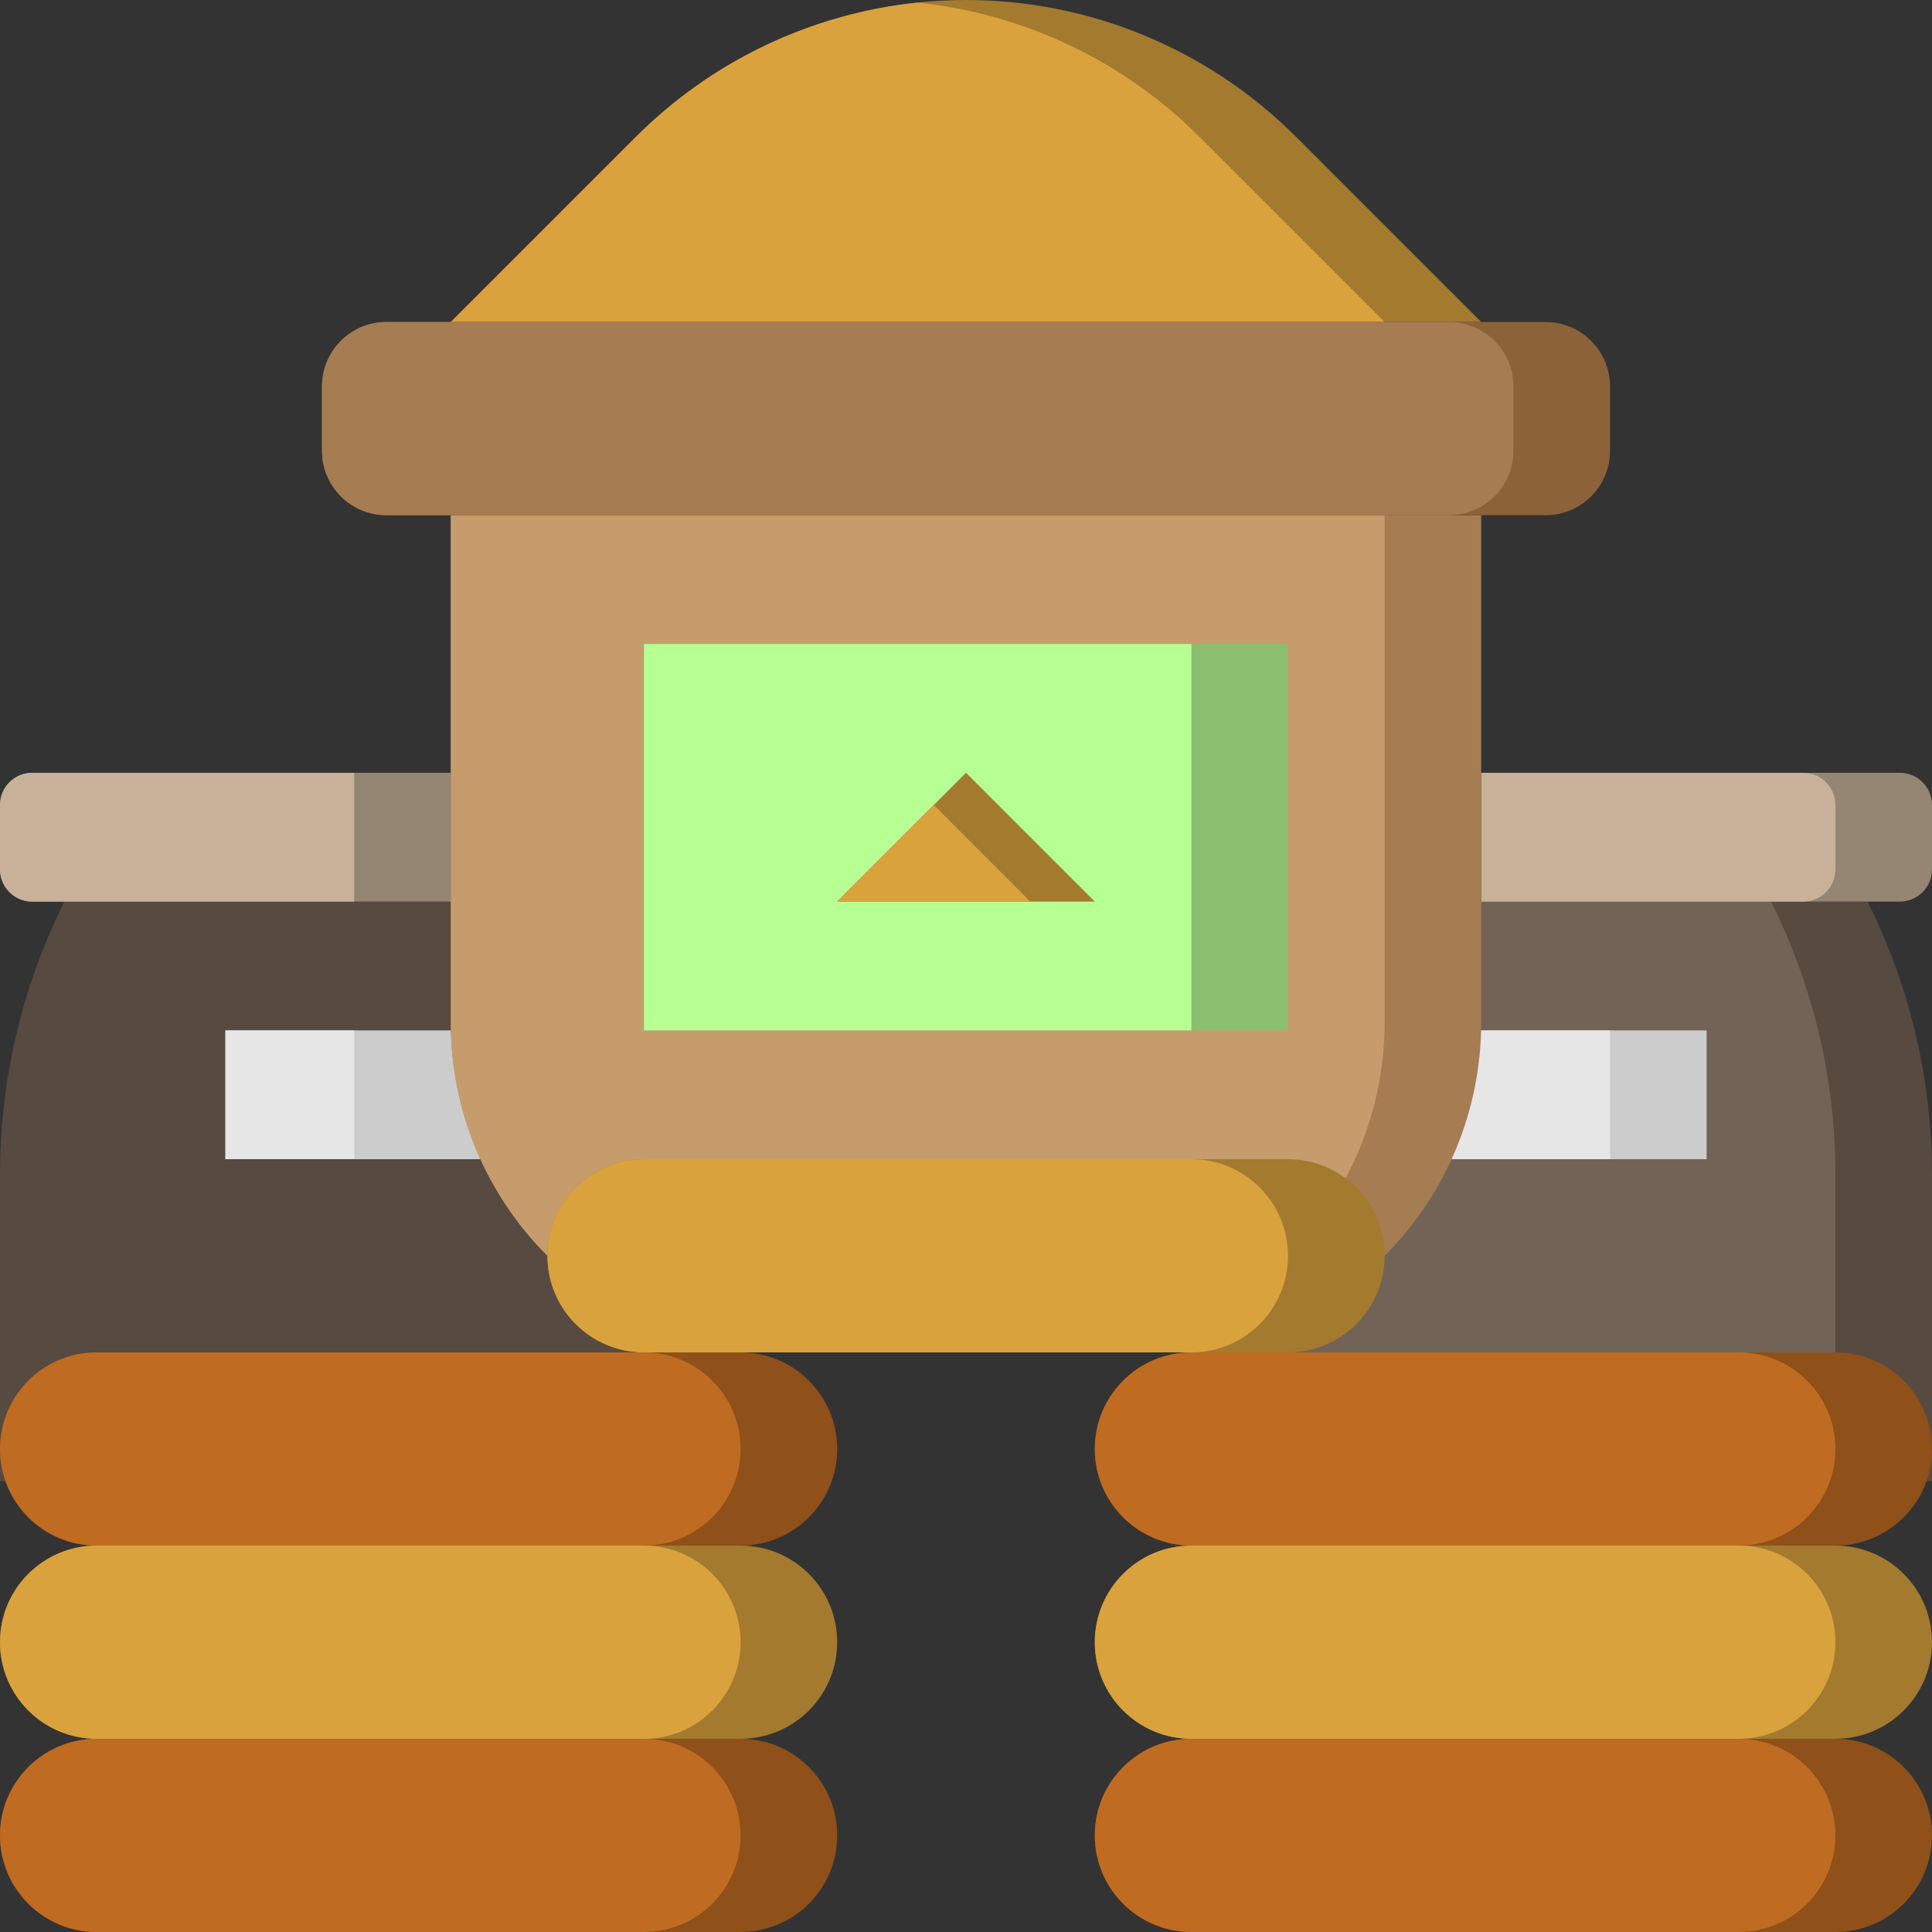 <svg height="480pt" viewBox="0 0 480 480" width="480pt" xmlns="http://www.w3.org/2000/svg"><rect x="0" y="0" width="480" height="480" fill="#333333" stroke="none"/><path d="m16 224c-10.52 21.047-16 44.246-16 67.777v76.223h160v-144zm0 0" fill="#564a41"/><path d="m464 224c10.52 21.047 16 44.246 16 67.777v76.223h-160v-144zm0 0" fill="#564a41"/><path d="m456 291.777c0-23.531-5.48-46.738-16-67.777h-120v144h136zm0 0" fill="#736357"/><path d="m56 256h80v32h-80zm0 0" fill="#ccc"/><path d="m344 256h80v32h-80zm0 0" fill="#ccc"/><path d="m344 256h56v32h-56zm0 0" fill="#e6e6e6"/><path d="m56 256h32v32h-32zm0 0" fill="#e6e6e6"/><path d="m368 224h104c4.414 0 8-3.586 8-8v-16c0-4.414-3.586-8-8-8h-104zm0 0" fill="#958573"/><path d="m456 216v-16c0-4.414-3.586-8-8-8h-80v32h80c4.414 0 8-3.586 8-8zm0 0" fill="#c7b299"/><path d="m8 224h104v-32h-104c-4.414 0-8 3.586-8 8v16c0 4.414 3.586 8 8 8zm0 0" fill="#958573"/><path d="m88 224v-32h-80c-4.414 0-8 3.586-8 8v16c0 4.414 3.586 8 8 8zm0 0" fill="#c7b299"/><path d="m136 312c-15.367-15.367-24-36.207-24-57.945v-126.055h256v126.055c0 21.738-8.633 42.578-24 57.945zm0 0" fill="#a67c52"/><path d="m344 128h-232v126.055c0 21.738 8.633 42.578 24 57.945h184c15.367-15.367 24-36.207 24-57.945zm0 0" fill="#c69c6d"/><path d="m456 480h-160c-13.258 0-24-10.742-24-24s10.742-24 24-24h160c13.258 0 24 10.742 24 24s-10.742 24-24 24zm0 0" fill="#8f5019"/><path d="m456 456c0-13.258-10.742-24-24-24h-136c-13.258 0-24 10.742-24 24s10.742 24 24 24h136c13.258 0 24-10.742 24-24zm0 0" fill="#bf6b21"/><path d="m456 432h-160c-13.258 0-24-10.742-24-24s10.742-24 24-24h160c13.258 0 24 10.742 24 24s-10.742 24-24 24zm0 0" fill="#a37a2e"/><path d="m456 408c0-13.258-10.742-24-24-24h-136c-13.258 0-24 10.742-24 24s10.742 24 24 24h136c13.258 0 24-10.742 24-24zm0 0" fill="#d9a23d"/><path d="m320 336h-160c-13.258 0-24-10.742-24-24s10.742-24 24-24h160c13.258 0 24 10.742 24 24s-10.742 24-24 24zm0 0" fill="#a37a2e"/><path d="m320 312c0-13.258-10.742-24-24-24h-136c-13.258 0-24 10.742-24 24s10.742 24 24 24h136c13.258 0 24-10.742 24-24zm0 0" fill="#d9a23d"/><path d="m456 384h-160c-13.258 0-24-10.742-24-24s10.742-24 24-24h160c13.258 0 24 10.742 24 24s-10.742 24-24 24zm0 0" fill="#8f5019"/><path d="m456 360c0-13.258-10.742-24-24-24h-136c-13.258 0-24 10.742-24 24s10.742 24 24 24h136c13.258 0 24-10.742 24-24zm0 0" fill="#bf6b21"/><path d="m184 384h-160c-13.258 0-24-10.742-24-24s10.742-24 24-24h160c13.258 0 24 10.742 24 24s-10.742 24-24 24zm0 0" fill="#8f5019"/><path d="m184 360c0-13.258-10.742-24-24-24h-136c-13.258 0-24 10.742-24 24s10.742 24 24 24h136c13.258 0 24-10.742 24-24zm0 0" fill="#bf6b21"/><path d="m184 432h-160c-13.258 0-24-10.742-24-24s10.742-24 24-24h160c13.258 0 24 10.742 24 24s-10.742 24-24 24zm0 0" fill="#a37a2e"/><path d="m184 408c0-13.258-10.742-24-24-24h-136c-13.258 0-24 10.742-24 24s10.742 24 24 24h136c13.258 0 24-10.742 24-24zm0 0" fill="#d9a23d"/><path d="m184 480h-160c-13.258 0-24-10.742-24-24s10.742-24 24-24h160c13.258 0 24 10.742 24 24s-10.742 24-24 24zm0 0" fill="#8f5019"/><path d="m184 456c0-13.258-10.742-24-24-24h-136c-13.258 0-24 10.742-24 24s10.742 24 24 24h136c13.258 0 24-10.742 24-24zm0 0" fill="#bf6b21"/><path d="m112 80 46.055-46.055c21.738-21.738 51.211-33.945 81.945-33.945s60.207 12.207 81.945 33.945l46.055 46.055" fill="#a37a2e"/><path d="m228 .648c-26.32 2.742-51.055 14.406-69.945 33.297l-46.055 46.055h232l-46.055-46.055c-18.891-18.891-43.625-30.555-69.945-33.297zm0 0" fill="#d9a23d"/><path d="m160 160h160v96h-160zm0 0" fill="#89bf6e"/><path d="m160 160h136v96h-136zm0 0" fill="#b7ff93"/><path d="m208 224 32-32 32 32zm0 0" fill="#a37a2e"/><path d="m208 224h48l-24-24zm0 0" fill="#d9a23d"/><path d="m384 128h-288c-8.84 0-16-7.16-16-16v-16c0-8.84 7.16-16 16-16h288c8.84 0 16 7.16 16 16v16c0 8.84-7.16 16-16 16zm0 0" fill="#8c6239"/><path d="m376 112v-16c0-8.84-7.16-16-16-16h-264c-8.84 0-16 7.16-16 16v16c0 8.84 7.16 16 16 16h264c8.84 0 16-7.16 16-16zm0 0" fill="#a67c52"/></svg>